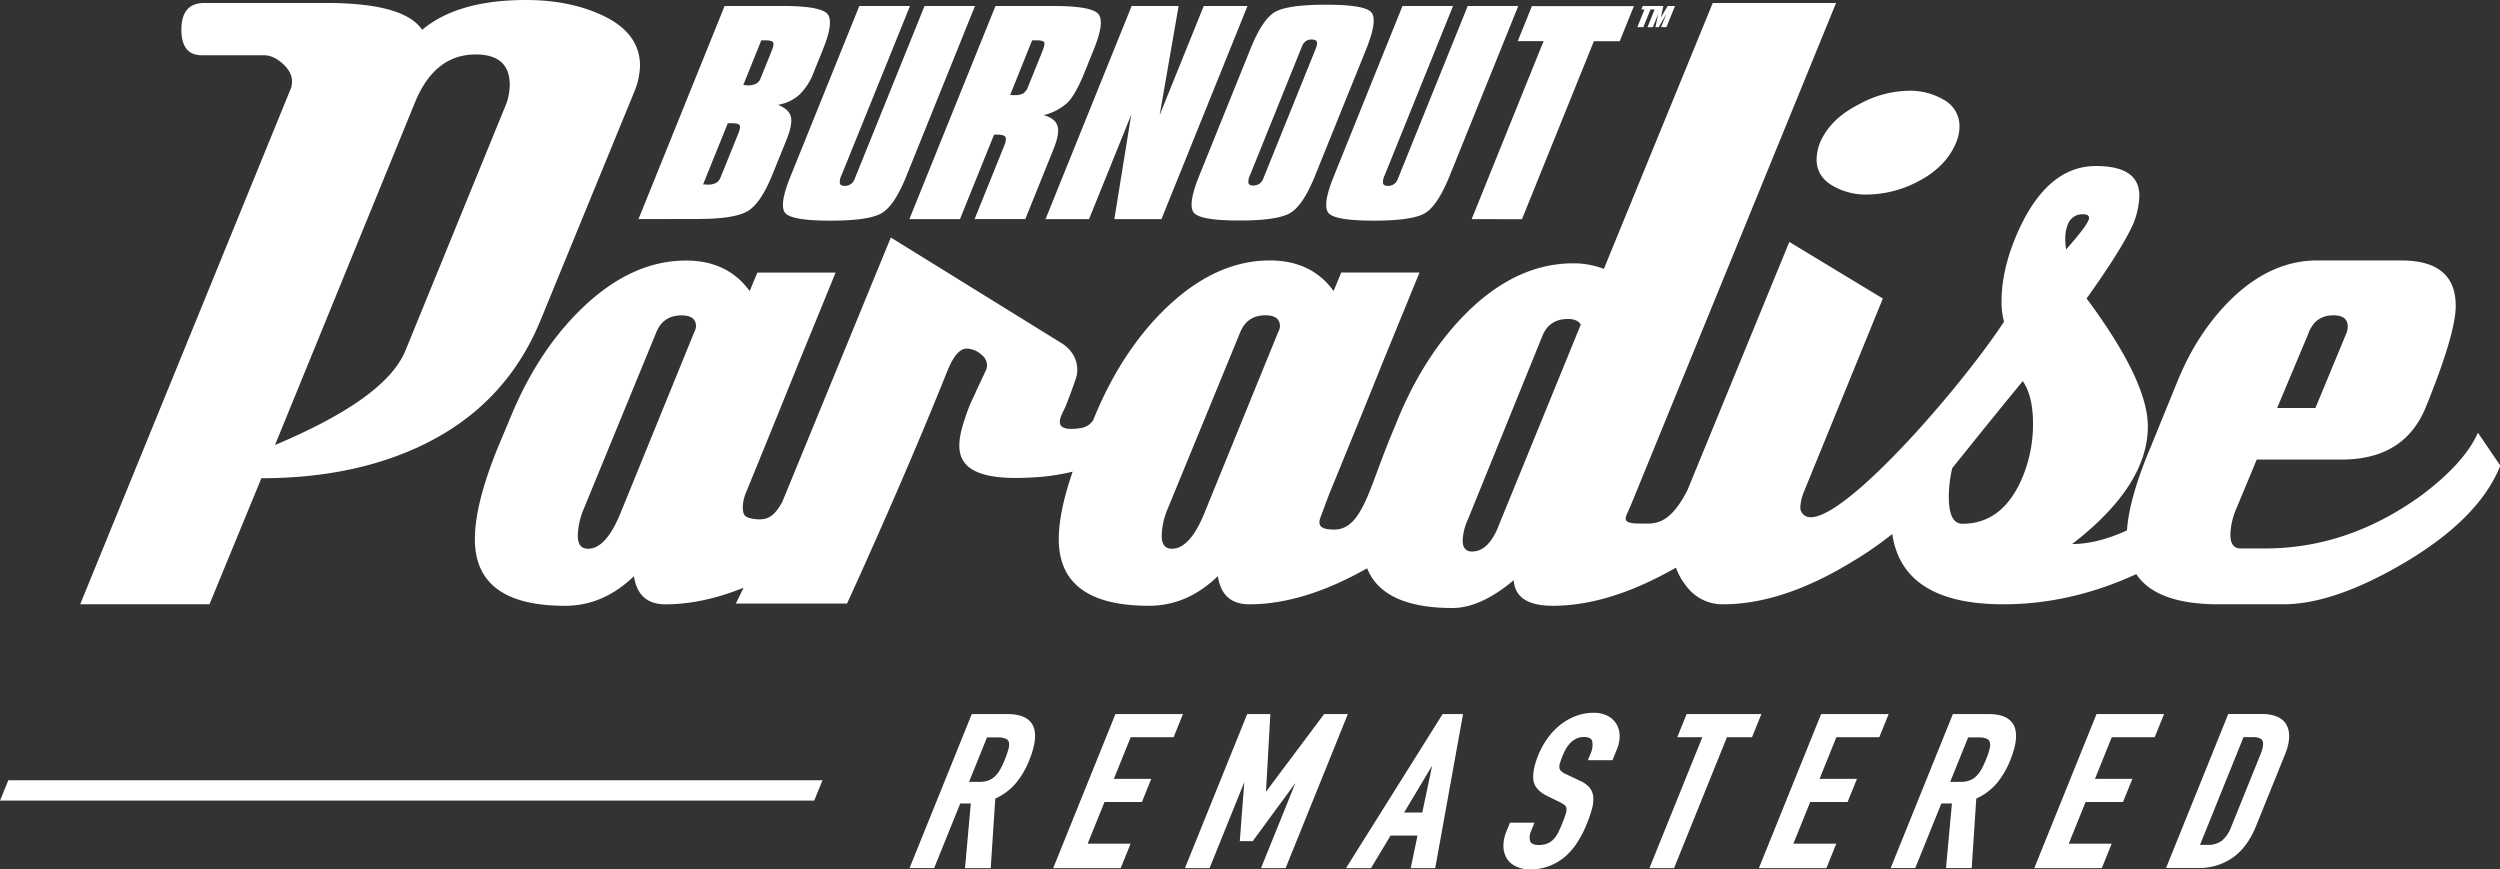 <svg xmlns="http://www.w3.org/2000/svg" viewBox="0 0 1000 347.75"><rect x="0" y="0" width="1000" height="347.75" fill="#333333" stroke="none"/><defs><style>.cls-1{fill:#fff;}</style></defs><title>burnout-paradise-remastered-mono-logo</title><g id="Layer_2" data-name="Layer 2"><g id="Logo"><path class="cls-1" d="M660.18,3.79l-2.84,7.06h-2.4l2.84-7.06h-1.25l.56-1.4h5.31l-.56,1.4Zm6.87-1.4H670l-3.42,8.46h-2.16l2-4.87h-.1l-2.82,4.87h-1.35L663.22,6h-.09l-2,4.87H659l3.41-8.46h2.93l-.92,4.28h.1l2.54-4.28Z"/><path class="cls-1" d="M255.4,87.64,289.85,2.39h23q15.06,0,18,3.05T329.08,20l-3.6,8.92a23.86,23.86,0,0,1-5.77,9,16.88,16.88,0,0,1-8.53,4c2.94,1.16,4.67,2.75,5.17,4.77s-.1,5.16-1.83,9.43L308.93,69.9q-4.69,11.64-10.1,14.69t-20.27,3Zm49.45-57.82,3.83-9.49c.72-1.78.9-2.92.55-3.43s-1.4-.77-3.16-.77h-1.55L297.31,34a7.71,7.71,0,0,1,.89.07,6.15,6.15,0,0,0,.83.08,7.07,7.07,0,0,0,3.4-.67,4,4,0,0,0,1.8-2.1ZM288.78,69.59l6.5-16.09c.72-1.78.9-2.92.55-3.44s-1.4-.77-3.16-.77h-1.55l-9.9,24.51c.19,0,.49,0,.9,0l.84.05a7.33,7.33,0,0,0,3.39-.64,4.06,4.06,0,0,0,1.81-2.13Z"/><path class="cls-1" d="M343.73,2.39H364L336.6,70.11a5.86,5.86,0,0,0-.66,3.25c.19.63.82,1,1.89,1a4.08,4.08,0,0,0,4-2.72l.6-1.48L369.82,2.39H390L362.47,70.62q-4.7,11.64-9.79,14.64t-20.48,3q-15.57,0-18.12-3.07t2.09-14.56Z"/><path class="cls-1" d="M363.75,87.64,398.2,2.39h23q15.06,0,18,3.05T437.43,20l-3.56,8.82q-3.75,9.29-7.05,12.41a22.05,22.05,0,0,1-9.33,4.82q4.63,1.32,5.53,4.38t-1.7,9.46l-11.2,27.73H389.84l11.82-29.27c.72-1.78.88-3,.48-3.59s-1.51-.92-3.31-.92h-1.2L384,87.64Zm48.39-55.21,4.72-11.69c.86-2.12,1.12-3.42.77-3.89s-1.33-.72-3-.72h-1.78L404.05,38c.23,0,.54,0,.95.05s.71,0,.9,0a6.62,6.62,0,0,0,3.41-.69,5.41,5.41,0,0,0,1.9-2.64Z"/><path class="cls-1" d="M418.22,87.64,452.66,2.39h18.79l-7.6,43.68L481.5,2.39H499L464.58,87.64H445.74l6.76-41.78L435.62,87.64Z"/><path class="cls-1" d="M500.2,19.51Q505,7.61,510.08,4.75t20.29-2.87q15.57,0,18.17,3.07t-2,14.56l-20.57,50.9q-4.74,11.75-9.88,14.79t-20.48,3q-15.51,0-18.07-3.12t2.13-14.72Zm20,.51L500.07,69.9a6.15,6.15,0,0,0-.7,3.36c.19.63.82.95,1.89.95a4.29,4.29,0,0,0,2.46-.69,4.18,4.18,0,0,0,1.52-1.93l.69-1.69L526.08,20q1-2.46.66-3.33c-.23-.58-1-.87-2.24-.87a3.62,3.62,0,0,0-2.2.69,4.29,4.29,0,0,0-1.44,1.92Z"/><path class="cls-1" d="M561,2.39h20.22L553.87,70.11a5.74,5.74,0,0,0-.65,3.25c.18.63.81,1,1.88,1a4.05,4.05,0,0,0,4-2.72l.6-1.48L587.09,2.39h20.22L579.75,70.62Q575,82.26,570,85.26t-20.49,3q-15.57,0-18.12-3.07t2.09-14.56Z"/><path class="cls-1" d="M588.67,87.64l28.77-71.2H607.1l5.67-14h40.79l-5.67,14.05H637.55l-28.77,71.2Z"/><path class="cls-1" d="M216.15,128.27l37.42-91.2A29.33,29.33,0,0,0,256,26.32q0-13.71-16.33-20.76Q227,0,210.36,0q-27.23,0-41.51,11.93Q161.71,1.19,130.4,1.19H81.75q-9.19,0-9.19,10.64,0,10.27,8.17,10.27h24.84c2.49,0,5,1.12,7.48,3.34s3.75,4.58,3.75,7.05a9.09,9.09,0,0,1-.34,2.59L32.08,241.71H83.79l20.76-50.42q35.37,0,62.26-12.23,35-15.94,49.34-50.79Zm-54.1,12.2Q154.22,159.4,110,178l55.8-136.56q7.83-19.65,24.5-19.66,13.61,0,13.61,12.25a23.55,23.55,0,0,1-1.37,7.41l-40.48,99.08ZM728,57.07a19.55,19.55,0,0,0-1.36,6.67q0,6.67,6.12,10.38a26.4,26.4,0,0,0,14,3.7A44.67,44.67,0,0,0,766.43,73q11.9-5.94,16-15.94a16.82,16.82,0,0,0,1.36-6.3A11.87,11.87,0,0,0,777.65,40a26.4,26.4,0,0,0-13.95-3.7A42.08,42.08,0,0,0,744,41.51q-11.91,5.93-16,15.56ZM991.15,173.13q-5.43,12.21-22.79,25.16-29.26,21.09-62.26,21.09h-9.87q-4.08,0-4.08-5.56a28.46,28.46,0,0,1,2.38-10.37l8.17-19.63h34q25.17,0,33.68-21.11,11.91-29.27,11.91-40.38,0-18.14-21.77-18.15H926.85q-18,0-33.68,14.83-13.95,13.35-22.12,33.36l-10.88,26.69q-8.46,20.06-9.39,33.1-11.84,5.44-21.92,5.45,30.27-23.34,30.28-47.07,0-18.16-24.5-51.15,14.29-20,18.72-30a32.24,32.24,0,0,0,2.38-11.12q0-11.86-17.36-11.86-20.42,0-32.32,28.91-5.44,13.35-5.44,25.21a30.61,30.61,0,0,0,1,8.15c-20.33,30.76-74.7,91.92-81.36,75.45a6.79,6.79,0,0,1-.13-1.32,18.34,18.34,0,0,1,1.37-5.93l31.64-77.47L715.73,96.77,675,196c-7.51,14.82-13.7,13.42-19.26,13.42-7.64,0-5.44-2.5-4.22-5.51.19-.46.36-.77.59-1.27L734.43,1.19H685.1L641.55,107.56a33.7,33.7,0,0,0-12.25-2.23q-22.8,0-42.87,20-17,17.06-27.56,43l-1,2.44c-2,4.76-3.8,9.28-5.37,13.49-.4,1.06-.79,2.1-1.17,3.14-5.37,14.54-9,24.43-17.66,24.43-6.55,0-6.52-2.38-5.16-5.75.64-1.61,2.6-7.08,3.52-9.3Q546,162.69,552.8,145.66l15-36.66h-31.3l-3.07,7.4q-8.83-12.21-25.51-12.22-22.45,0-42.87,20.37-17,17-27.56,43l-.16.41a7,7,0,0,1-4.82,3.24c-13.14,2.1-7.63-5.39-6.3-8.58,0,0,2.22-5.58,4.07-11s-.46-11.16-5.68-14.37L356.33,95l-43.4,105.73c-3.35,6.1-6.21,7.7-11.72,6.78-3.36-.56-4.09-1.55-4.09-4.76a15.94,15.94,0,0,1,1.37-5.93q13.93-34.09,20.75-51.12l15-36.66h-31.3l-3.07,7.4q-8.83-12.21-25.51-12.22-22.45,0-42.87,20.37-17,17-27.56,43L199.14,179q-9.19,22.59-9.19,36.66,0,26.67,36.07,26.66,15.3,0,27.56-11.85,1.69,11.27,12.58,11.26,14.85,0,31.27-6.64l-3.09,6.33h44.47s22-47.71,40-92.71c2.47-6.19,5.1-9.27,7.82-9.27a9,9,0,0,1,5.44,2q2.73,2,2.73,4.63a4.58,4.58,0,0,1-.34,1.86l-4.06,8.67c-1,2.43-2.15,4.18-3.74,8.78C382,178.7,378.5,193,412.44,191a83.69,83.69,0,0,0,16.63-2.35q-5.54,16-5.56,27,0,26.67,36.07,26.66,15.3,0,27.56-11.85,1.69,11.27,12.58,11.26c14.56,0,30.27-4.85,47.12-14.41q6.36,15.87,34.15,15.89,11.22,0,24.5-11.11.68,10.23,15.65,10.22c15.16,0,31.58-5.13,49.24-15.26a25.9,25.9,0,0,0,4.18,7.44,18,18,0,0,0,14.63,7.23q23.82,0,51.72-17.06a143.65,143.65,0,0,0,16-11.05q4.13,28.08,44.4,28.11,26.93,0,53.2-12.07,8,12.06,32.89,12.07h25.85q20.09,0,48-16.31,30.27-17.81,38.78-38.92v-.38l-8.85-13Zm-67.7-40q2.71-7,9.87-7c3.85,0,5.78,1.49,5.78,4.45a11.41,11.41,0,0,1-.34,2.22l-12.59,30.39H910.86l12.59-30Zm-645.72-.35-29.6,72.64q-5.79,14.09-12.93,14.08-4.08,0-4.08-5.19a29.17,29.17,0,0,1,2.38-10.75l28.92-70.41q2.73-7,10.21-7,5.78,0,5.78,4.45a5.94,5.94,0,0,1-.68,2.22Zm233.56,0-29.6,72.64q-5.79,14.09-12.93,14.08-4.08,0-4.08-5.19a29.17,29.17,0,0,1,2.38-10.75L496,133.12q2.73-7,10.21-7,5.78,0,5.78,4.45a6.14,6.14,0,0,1-.68,2.22Zm88.07,77.83q-4.08,10-10.55,10-3.73,0-3.74-4.44a21.62,21.62,0,0,1,2-8.16l29.93-73.75q2.73-6.66,10.21-6.67c2.5,0,4.19.75,5.11,2.23l-33,80.79Zm209.76-20q-7.82,18.91-24.15,18.9-5.44,0-5.45-10.74a51.14,51.14,0,0,1,1.37-11.49q18.71-23.34,28.23-34.84,4.08,5.94,4.09,17.05a55.4,55.4,0,0,1-4.09,21.12Zm17-95.27a15.09,15.09,0,0,1,1-5.56,6.13,6.13,0,0,1,6.12-4.07c1.59,0,2.38.49,2.38,1.48q0,2.23-9.18,12.6a34.37,34.37,0,0,1-.34-4.45Z"/><polygon class="cls-1" points="325.68 320.25 0 320.25 3.33 312.11 329 312.11 325.68 320.25"/><path class="cls-1" d="M403,285.63H388.71l-24.89,61.61h9.84l10.44-25.85h4.23L386,347.24h10.29l1.82-27.81a23.38,23.38,0,0,0,8.17-6.09,33.89,33.89,0,0,0,5.41-9.2c2.75-6.83,3.07-11.66,1-14.77C411,286.89,407.72,285.63,403,285.63Zm.37,14a34.12,34.12,0,0,1-1.35,4,38.15,38.15,0,0,1-1.86,4,12.26,12.26,0,0,1-2.07,2.81,7.71,7.71,0,0,1-2.64,1.71,10.16,10.16,0,0,1-3.71.6h-4.13l7.19-17.78H399a7.87,7.87,0,0,1,3.35.54,2.15,2.15,0,0,1,1.23,1.47A5.66,5.66,0,0,1,403.39,299.59Z"/><polygon class="cls-1" points="421.28 347.24 448.29 347.24 452.23 337.48 435.06 337.48 441.8 320.8 456.77 320.8 460.5 311.56 445.54 311.56 452.28 294.88 469.44 294.88 473.18 285.63 446.17 285.63 421.28 347.24"/><polygon class="cls-1" points="529.65 285.63 506.39 316.69 508.14 285.63 498.88 285.63 473.98 347.24 483.83 347.24 497.73 312.82 495.91 336.44 501.1 336.44 518.17 313.19 504.41 347.24 514.25 347.24 539.14 285.63 529.65 285.63"/><path class="cls-1" d="M538.41,347.24h10l7.8-13H567l-2.71,13h9.8l11.13-61.61h-8.18ZM561.65,325l11.21-18.76L568.92,325Z"/><path class="cls-1" d="M643.08,286.37a12,12,0,0,0-5.68-1.25,19.74,19.74,0,0,0-7.28,1.36,23.26,23.26,0,0,0-6.2,3.61,27,27,0,0,0-5,5.37,31.83,31.83,0,0,0-3.6,6.57c-1.57,3.86-2.23,7.14-2,9.74s2.08,4.9,5.36,6.51l5.17,2.55a11.2,11.2,0,0,1,2,1.21,1.89,1.89,0,0,1,.72,1.21,5,5,0,0,1-.26,2.21c-.29,1-.76,2.3-1.39,3.86-.53,1.32-1.09,2.56-1.66,3.69a11.18,11.18,0,0,1-1.87,2.72,7,7,0,0,1-2.41,1.66,8.76,8.76,0,0,1-3.48.6c-1.94,0-3.1-.52-3.43-1.54a5.63,5.63,0,0,1,.32-3.92l1.4-3.47H604l-1.44,3.57a14.73,14.73,0,0,0-1.19,5.92,9.73,9.73,0,0,0,1.34,4.82,8.63,8.63,0,0,0,3.69,3.22,12.89,12.89,0,0,0,5.65,1.16,21.19,21.19,0,0,0,7.81-1.4,21.8,21.8,0,0,0,6.28-3.79,26.44,26.44,0,0,0,4.87-5.73,43.78,43.78,0,0,0,3.68-7.19,53.59,53.59,0,0,0,2.07-6,13.81,13.81,0,0,0,.55-4.79,6.87,6.87,0,0,0-1.46-3.77,10.23,10.23,0,0,0-3.83-2.75l-5.56-2.64a7.55,7.55,0,0,1-2-1.25,2.25,2.25,0,0,1-.7-1.27,4.38,4.38,0,0,1,.21-1.88c.24-.8.6-1.8,1.07-3a23.15,23.15,0,0,1,1.41-2.87,11.59,11.59,0,0,1,1.8-2.35,8.47,8.47,0,0,1,2.34-1.64,6.86,6.86,0,0,1,3-.62c2.89,0,3.21,1.32,3.32,1.75a8,8,0,0,1-.66,4.81l-1.09,2.7H645l1.85-4.58a13.15,13.15,0,0,0,1-5.19,9.5,9.5,0,0,0-1.24-4.64A8.81,8.81,0,0,0,643.08,286.37Z"/><polygon class="cls-1" points="674.65 285.63 670.91 294.88 680.94 294.88 659.78 347.24 669.63 347.24 690.78 294.88 700.81 294.88 704.55 285.63 674.65 285.63"/><polygon class="cls-1" points="703.56 347.24 730.57 347.24 734.51 337.48 717.34 337.48 724.08 320.8 739.04 320.8 742.78 311.56 727.82 311.56 734.55 294.88 751.72 294.88 755.46 285.63 728.45 285.63 703.56 347.24"/><path class="cls-1" d="M795.46,285.63H781.15l-24.89,61.61h9.84l10.44-25.85h4.23l-2.37,25.85h10.28l1.83-27.81a23.48,23.48,0,0,0,8.17-6.09,34,34,0,0,0,5.4-9.2c2.76-6.83,3.08-11.66,1-14.77C803.39,286.89,800.16,285.63,795.46,285.63Zm.37,14a32.55,32.55,0,0,1-1.36,4,39.06,39.06,0,0,1-1.85,4,12.07,12.07,0,0,1-2.08,2.81,7.62,7.62,0,0,1-2.64,1.71,10.06,10.06,0,0,1-3.7.6h-4.13l7.18-17.78h4.14a7.87,7.87,0,0,1,3.35.54,2.14,2.14,0,0,1,1.22,1.47A5.53,5.53,0,0,1,795.83,299.59Z"/><polygon class="cls-1" points="813.72 347.24 840.73 347.24 844.67 337.48 827.5 337.48 834.24 320.8 849.2 320.8 852.94 311.56 837.98 311.56 844.71 294.88 861.88 294.88 865.62 285.63 838.61 285.63 813.72 347.24"/><path class="cls-1" d="M914.63,290c-1.59-2.93-5-4.41-10.12-4.41h-13.2l-24.89,61.61H879.3a23.49,23.49,0,0,0,13.8-4.14c3.91-2.75,7.06-7,9.38-12.78L913.91,302C916,297,916.2,292.92,914.63,290Zm-25.86,46.24a8.66,8.66,0,0,1-5.58,1.71H880l17.42-43.11h3.63c2.27,0,3.61.53,4,1.58s.13,2.9-.78,5.15l-11.78,29.15A13.3,13.3,0,0,1,888.77,336.28Z"/></g></g></svg>